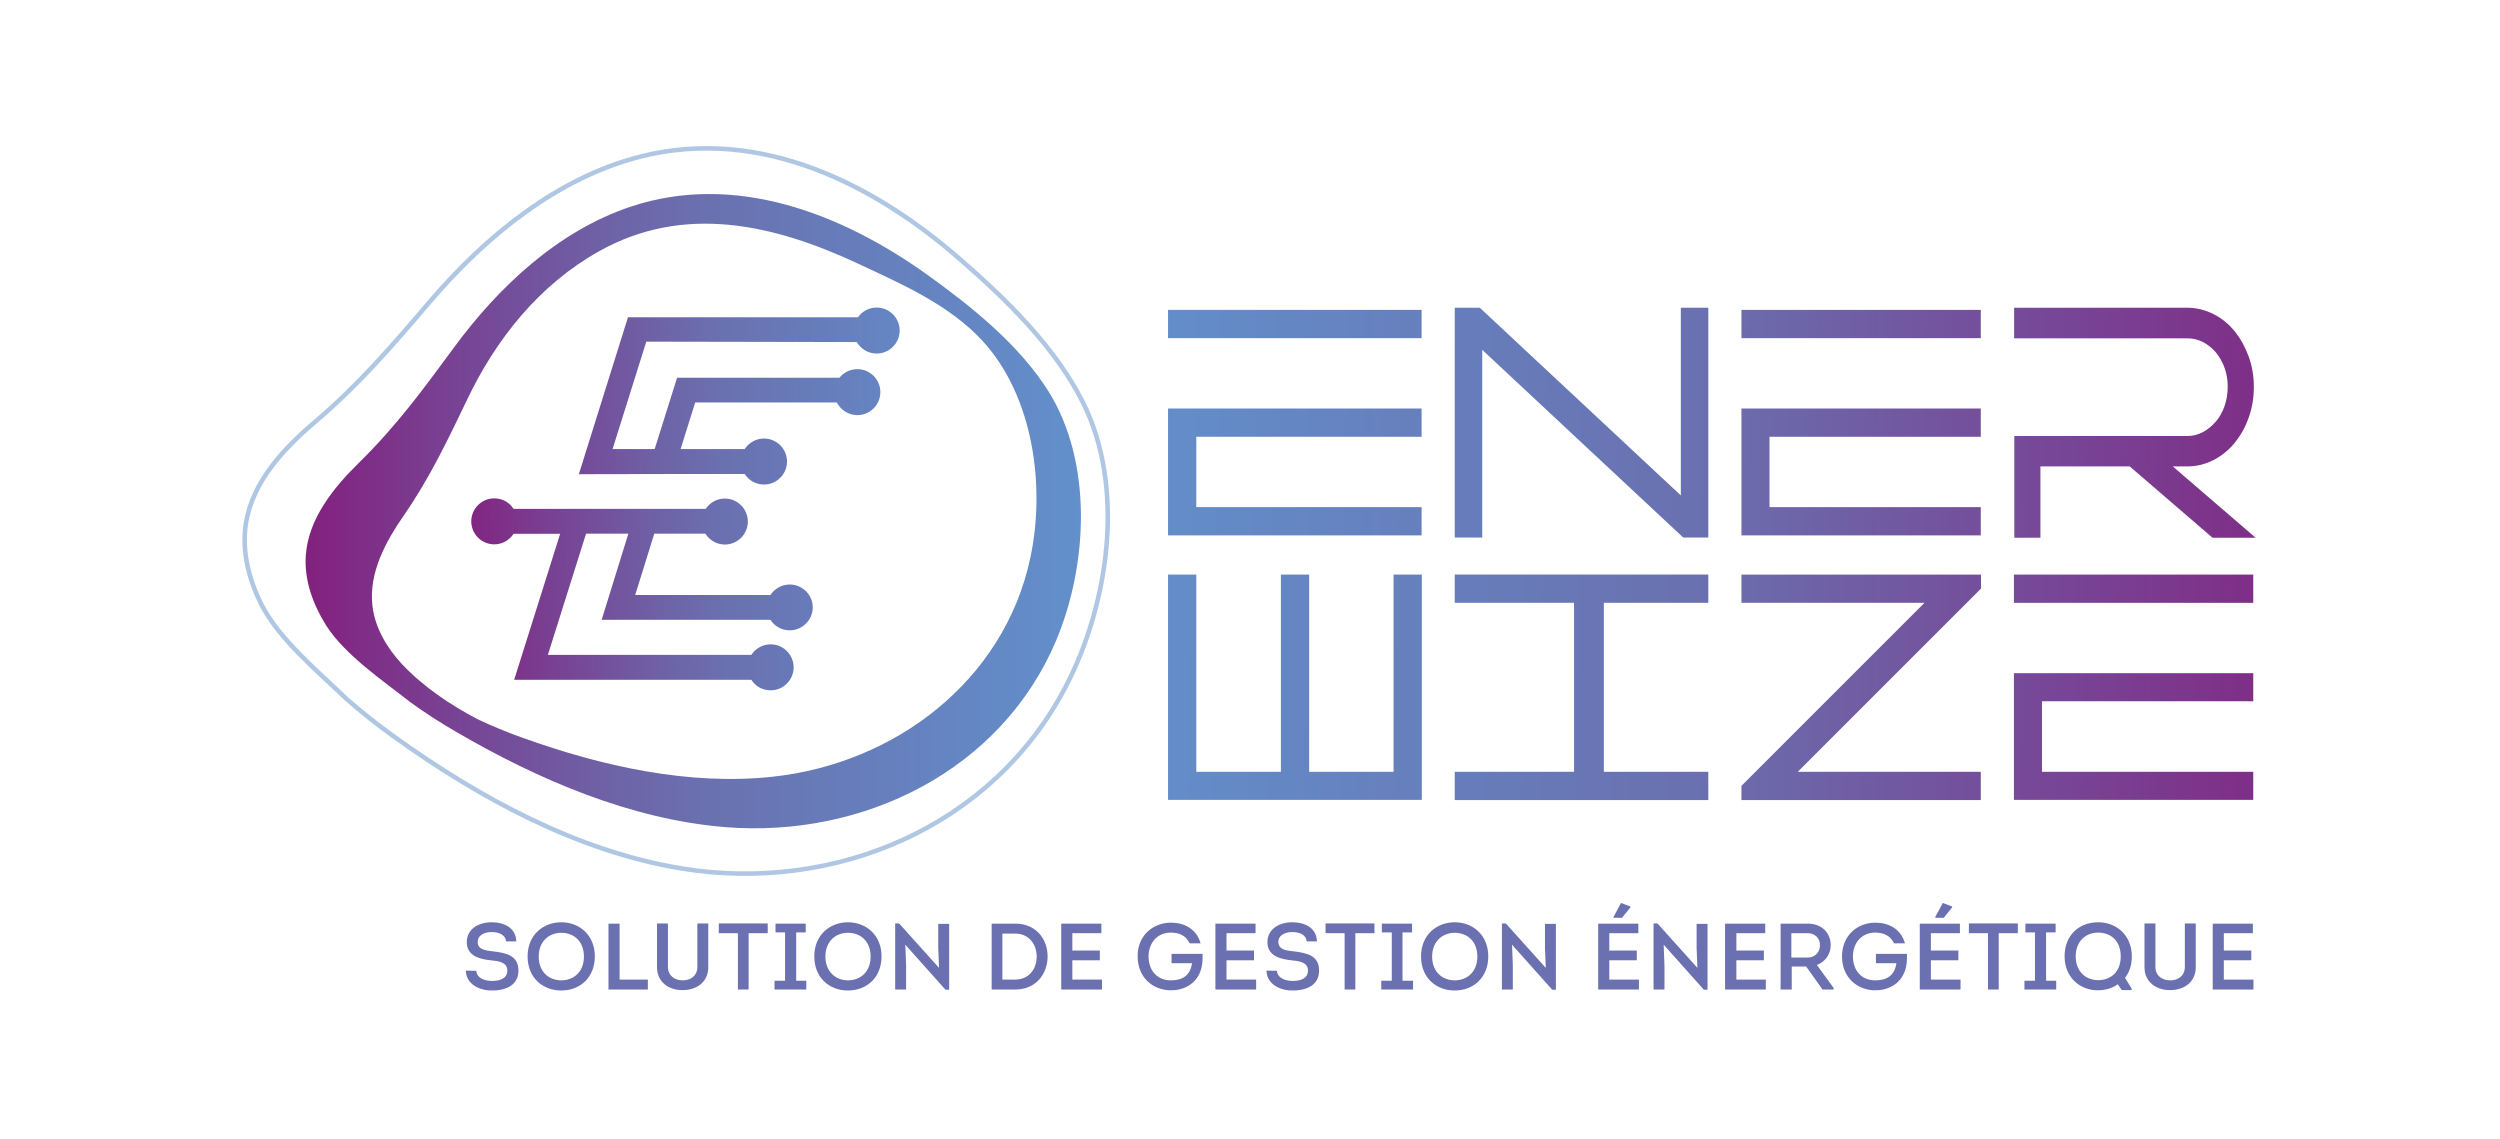 <?xml version="1.0" encoding="UTF-8" standalone="no"?>
<!-- Generator: Adobe Illustrator 27.5.0, SVG Export Plug-In . SVG Version: 6.00 Build 0)  -->

<svg
   version="1.1"
   id="Calque_1"
   x="0px"
   y="0px"
   viewBox="0 0 1282.7 584.4"
   style="enable-background:new 0 0 1282.7 584.4;"
   xml:space="preserve"
   sodipodi:docname="Logotype-SVG.svg"
   inkscape:version="1.1.2 (0a00cf5339, 2022-02-04)"
   xmlns:inkscape="http://www.inkscape.org/namespaces/inkscape"
   xmlns:sodipodi="http://sodipodi.sourceforge.net/DTD/sodipodi-0.dtd"
   xmlns="http://www.w3.org/2000/svg"
   xmlns:svg="http://www.w3.org/2000/svg"><defs
   id="defs205" /><sodipodi:namedview
   id="namedview203"
   pagecolor="#ffffff"
   bordercolor="#666666"
   borderopacity="1.0"
   inkscape:pageshadow="2"
   inkscape:pageopacity="0.0"
   inkscape:pagecheckerboard="0"
   showgrid="false"
   inkscape:zoom="1.045451"
   inkscape:cx="695.39363"
   inkscape:cy="523.21914"
   inkscape:window-width="1920"
   inkscape:window-height="1012"
   inkscape:window-x="1920"
   inkscape:window-y="0"
   inkscape:window-maximized="1"
   inkscape:current-layer="g200" />
<style
   type="text/css"
   id="style2">
	.st0{fill:url(#SVGID_1_);}
	.st1{fill:url(#SVGID_00000141413916124433329360000012757596043050866332_);}
	.st2{fill:url(#SVGID_00000004541912154028578830000008986697505115794052_);}
	.st3{fill:url(#SVGID_00000034770560027210393560000011584958704467940008_);}
	.st4{fill:url(#SVGID_00000160168163255253684820000007083377742938121884_);}
	.st5{fill:url(#SVGID_00000097495507310755759060000008858567412985605269_);}
	.st6{fill:url(#SVGID_00000097474479298584670350000001031894571723333003_);}
	.st7{fill:url(#SVGID_00000049204696169475024690000009404290350432881804_);}
	.st8{fill:url(#SVGID_00000086676499400299071200000015741041278731460269_);}
	.st9{fill:url(#SVGID_00000148659407903617510600000003424940742811752363_);}
	.st10{fill:url(#SVGID_00000051356573015294151000000012498767696533489059_);}
	.st11{fill:url(#SVGID_00000061442991845167071700000007399595280631894690_);}
	.st12{fill:url(#SVGID_00000070092636089925964330000014780206555224272550_);}
	.st13{opacity:0.5;fill:none;stroke:#6290CB;stroke-width:2.341;stroke-miterlimit:10;enable-background:new    ;}
	.st14{fill:url(#SVGID_00000031920337365029115660000007655627978770903467_);}
	.st15{fill:#6A70B0;}
</style>
<g
   id="g200">
	
		<linearGradient
   id="SVGID_1_"
   gradientUnits="userSpaceOnUse"
   x1="571.936"
   y1="232.806"
   x2="1219.409"
   y2="223.153"
   gradientTransform="matrix(1 0 0 -1 0 584.046)">
		<stop
   offset="0"
   style="stop-color:#6290CB"
   id="stop4" />
		<stop
   offset="0.46"
   style="stop-color:#6A70B0"
   id="stop6" />
		<stop
   offset="1"
   style="stop-color:#83207E"
   id="stop8" />
	</linearGradient>
	<path
   class="st0"
   d="M599.3,410.4V294.8h14.5V396h43.4V294.8h14.5V396H715V294.8h14.5v115.6H599.3L599.3,410.4z"
   id="path11" />
	
		<linearGradient
   id="SVGID_00000123430020596860768010000000668697995072744366_"
   gradientUnits="userSpaceOnUse"
   x1="571.967"
   y1="234.999"
   x2="1219.44"
   y2="225.345"
   gradientTransform="matrix(1 0 0 -1 0 584.046)">
		<stop
   offset="0"
   style="stop-color:#6290CB"
   id="stop13" />
		<stop
   offset="0.46"
   style="stop-color:#6A70B0"
   id="stop15" />
		<stop
   offset="1"
   style="stop-color:#83207E"
   id="stop17" />
	</linearGradient>
	<path
   style="fill:url(#SVGID_00000123430020596860768010000000668697995072744366_);"
   d="M746.4,410.4V396h61.2v-86.7h-61.2v-14.5   h130.1v14.5h-53.6V396h53.6v14.5H746.4z"
   id="path20" />
	
		<linearGradient
   id="SVGID_00000159450975813859197710000007172672361827899797_"
   gradientUnits="userSpaceOnUse"
   x1="571.997"
   y1="237.137"
   x2="1219.471"
   y2="227.483"
   gradientTransform="matrix(1 0 0 -1 0 584.046)">
		<stop
   offset="0"
   style="stop-color:#6290CB"
   id="stop22" />
		<stop
   offset="0.46"
   style="stop-color:#6A70B0"
   id="stop24" />
		<stop
   offset="1"
   style="stop-color:#83207E"
   id="stop26" />
	</linearGradient>
	<path
   style="fill:url(#SVGID_00000159450975813859197710000007172672361827899797_);"
   d="M893.5,410.4v-7.2l93.9-93.9h-93.9v-14.5   h122.9v7.2L922.4,396h93.9v14.5H893.5z"
   id="path29" />
	
		<linearGradient
   id="SVGID_00000134947566097623439530000008351902426205939863_"
   gradientUnits="userSpaceOnUse"
   x1="573.995"
   y1="370.731"
   x2="1221.468"
   y2="361.078"
   gradientTransform="matrix(1 0 0 -1 0 584.046)">
		<stop
   offset="0"
   style="stop-color:#6290CB"
   id="stop31" />
		<stop
   offset="0.46"
   style="stop-color:#6A70B0"
   id="stop33" />
		<stop
   offset="1"
   style="stop-color:#83207E"
   id="stop35" />
	</linearGradient>
	<polygon
   style="fill:url(#SVGID_00000134947566097623439530000008351902426205939863_);"
   points="862.4,157.9 862.4,254.2    759.8,158.4 759.2,157.9 746.4,157.9 746.4,275.8 760.5,275.8 760.5,179.5 863.1,275.3 863.7,275.8 876.5,275.8 876.5,157.9  "
   id="polygon38" />
	
		<linearGradient
   id="SVGID_00000140710469513883162280000006851592298817158024_"
   gradientUnits="userSpaceOnUse"
   x1="574.05"
   y1="374.722"
   x2="1221.524"
   y2="365.068"
   gradientTransform="matrix(1 0 0 -1 0 584.046)">
		<stop
   offset="0"
   style="stop-color:#6290CB"
   id="stop40" />
		<stop
   offset="0.46"
   style="stop-color:#6A70B0"
   id="stop42" />
		<stop
   offset="1"
   style="stop-color:#83207E"
   id="stop44" />
	</linearGradient>
	<path
   style="fill:url(#SVGID_00000140710469513883162280000006851592298817158024_);"
   d="M1114.8,239.3h7.5c4.7,0,9.2-1.1,13.3-3.2   c4.2-2.1,7.8-5.1,10.9-8.8c3-3.7,5.5-8,7.2-12.9c1.8-4.9,2.7-10.2,2.7-15.8c0-5.6-0.9-10.9-2.7-15.8c-1.8-4.9-4.2-9.2-7.2-12.9   c-3-3.7-6.7-6.7-10.9-8.8c-4.2-2.1-8.7-3.2-13.3-3.2h-88.9v15.7h88.9c2.8,0,5.5,0.6,8,1.9c2.5,1.3,4.7,3.1,6.6,5.3   c1.9,2.3,3.4,5,4.5,8c1.1,3,1.6,6.3,1.6,9.7s-0.6,6.7-1.6,9.8c-1.1,3.1-2.6,5.8-4.5,8c-1.9,2.2-4.1,4-6.6,5.4c-2.5,1.3-5.1,2-7.9,2   h-88.9v52.2h13.4v-36.6h45.8l42.5,36.6h22.1L1114.8,239.3L1114.8,239.3z"
   id="path47" />
	
		<linearGradient
   id="SVGID_00000156550629567762564300000002749534878233948085_"
   gradientUnits="userSpaceOnUse"
   x1="574.775"
   y1="423.443"
   x2="1222.248"
   y2="413.796"
   gradientTransform="matrix(1 0 0 -1 0 584.046)">
		<stop
   offset="0"
   style="stop-color:#6290CB"
   id="stop49" />
		<stop
   offset="0.46"
   style="stop-color:#6A70B0"
   id="stop51" />
		<stop
   offset="1"
   style="stop-color:#83207E"
   id="stop53" />
	</linearGradient>
	<polygon
   style="fill:url(#SVGID_00000156550629567762564300000002749534878233948085_);"
   points="907.9,173.5 1001.9,173.5    1016.3,173.5 1016.3,159 893.5,159 893.5,173.5  "
   id="polygon56" />
	
		<linearGradient
   id="SVGID_00000056399895884782078320000010650815750723697546_"
   gradientUnits="userSpaceOnUse"
   x1="573.644"
   y1="347.576"
   x2="1221.118"
   y2="337.928"
   gradientTransform="matrix(1 0 0 -1 0 584.046)">
		<stop
   offset="0"
   style="stop-color:#6290CB"
   id="stop58" />
		<stop
   offset="0.46"
   style="stop-color:#6A70B0"
   id="stop60" />
		<stop
   offset="1"
   style="stop-color:#83207E"
   id="stop62" />
	</linearGradient>
	<polygon
   style="fill:url(#SVGID_00000056399895884782078320000010650815750723697546_);"
   points="1016.3,224.1 1016.3,209.6    1001.9,209.6 907.9,209.6 893.5,209.6 893.5,274.7 1016.3,274.7 1016.3,260.2 907.9,260.2 907.9,224.1  "
   id="polygon65" />
	
		<linearGradient
   id="SVGID_00000136408955199932980830000000114536660154474415_"
   gradientUnits="userSpaceOnUse"
   x1="572.784"
   y1="289.801"
   x2="1220.257"
   y2="280.147"
   gradientTransform="matrix(1 0 0 -1 0 584.046)">
		<stop
   offset="0"
   style="stop-color:#6290CB"
   id="stop67" />
		<stop
   offset="0.46"
   style="stop-color:#6A70B0"
   id="stop69" />
		<stop
   offset="1"
   style="stop-color:#83207E"
   id="stop71" />
	</linearGradient>
	<polygon
   style="fill:url(#SVGID_00000136408955199932980830000000114536660154474415_);"
   points="1047.7,309.3 1141.7,309.3    1156.1,309.3 1156.1,294.8 1033.3,294.8 1033.3,309.3  "
   id="polygon74" />
	
		<linearGradient
   id="SVGID_00000020382769342551848370000006140565628799073673_"
   gradientUnits="userSpaceOnUse"
   x1="571.653"
   y1="213.929"
   x2="1219.127"
   y2="204.282"
   gradientTransform="matrix(1 0 0 -1 0 584.046)">
		<stop
   offset="0"
   style="stop-color:#6290CB"
   id="stop76" />
		<stop
   offset="0.46"
   style="stop-color:#6A70B0"
   id="stop78" />
		<stop
   offset="1"
   style="stop-color:#83207E"
   id="stop80" />
	</linearGradient>
	<polygon
   style="fill:url(#SVGID_00000020382769342551848370000006140565628799073673_);"
   points="1156.1,359.8 1156.1,345.4    1141.7,345.4 1047.7,345.4 1033.3,345.4 1033.3,410.4 1156.1,410.4 1156.1,396 1047.7,396 1047.7,359.8  "
   id="polygon83" />
	
		<linearGradient
   id="SVGID_00000146475673476443386030000007561758197859218063_"
   gradientUnits="userSpaceOnUse"
   x1="574.714"
   y1="419.116"
   x2="1222.187"
   y2="409.462"
   gradientTransform="matrix(1 0 0 -1 0 584.046)">
		<stop
   offset="0"
   style="stop-color:#6290CB"
   id="stop85" />
		<stop
   offset="0.46"
   style="stop-color:#6A70B0"
   id="stop87" />
		<stop
   offset="1"
   style="stop-color:#83207E"
   id="stop89" />
	</linearGradient>
	<polygon
   style="fill:url(#SVGID_00000146475673476443386030000007561758197859218063_);"
   points="613.8,173.5 707.7,173.5    729.4,173.5 729.4,159 599.3,159 599.3,173.5  "
   id="polygon92" />
	
		<linearGradient
   id="SVGID_00000132075781072985117190000017116378400483203976_"
   gradientUnits="userSpaceOnUse"
   x1="573.583"
   y1="343.249"
   x2="1221.056"
   y2="333.596"
   gradientTransform="matrix(1 0 0 -1 0 584.046)">
		<stop
   offset="0"
   style="stop-color:#6290CB"
   id="stop94" />
		<stop
   offset="0.46"
   style="stop-color:#6A70B0"
   id="stop96" />
		<stop
   offset="1"
   style="stop-color:#83207E"
   id="stop98" />
	</linearGradient>
	<polygon
   style="fill:url(#SVGID_00000132075781072985117190000017116378400483203976_);"
   points="729.4,224.1 729.4,209.6    707.7,209.6 613.8,209.6 599.3,209.6 599.3,274.7 729.4,274.7 729.4,260.2 613.8,260.2 613.8,224.1  "
   id="polygon101" />
	
		<linearGradient
   id="SVGID_00000145777147591012038980000001078057988158039991_"
   gradientUnits="userSpaceOnUse"
   x1="234.788"
   y1="276.927"
   x2="502.805"
   y2="283.33"
   gradientTransform="matrix(1 0 0 -1 0 584.046)">
		<stop
   offset="0"
   style="stop-color:#83207E"
   id="stop103" />
		<stop
   offset="0.17"
   style="stop-color:#793F91"
   id="stop105" />
		<stop
   offset="0.39"
   style="stop-color:#6E62A7"
   id="stop107" />
		<stop
   offset="0.51"
   style="stop-color:#6A70B0"
   id="stop109" />
		<stop
   offset="1"
   style="stop-color:#6290CB"
   id="stop111" />
	</linearGradient>
	<path
   style="fill:url(#SVGID_00000145777147591012038980000001078057988158039991_);"
   d="M405.2,299.9c-4.2,0-7.8,2.2-9.9,5.4   h-69.4l9.8-31.5h26.2c2.1,3.3,5.8,5.6,10,5.6c6.5,0,11.8-5.3,11.8-11.8c0-6.5-5.3-11.8-11.8-11.8c-4.1,0-7.7,2.1-9.8,5.3h-98.6   c-2.1-3.3-5.7-5.4-9.9-5.4c-6.5,0-11.8,5.3-11.8,11.8c0,6.5,5.3,11.8,11.8,11.8c4.2,0,7.8-2.2,9.9-5.4h23.9l-23.6,74.9h121.7   c2.1,3.3,5.7,5.4,9.9,5.4c6.5,0,11.8-5.3,11.8-11.8c0-6.5-5.3-11.8-11.8-11.8c-4.2,0-7.8,2.2-9.9,5.4H281.1l19.6-62.2h21.7   L308.7,318h86.6c2.1,3.3,5.7,5.4,9.9,5.4c6.5,0,11.8-5.3,11.8-11.8C417,305.2,411.7,299.9,405.2,299.9L405.2,299.9z"
   id="path114" />
	
		<linearGradient
   id="SVGID_00000153670075184455495390000002353221744526090631_"
   gradientUnits="userSpaceOnUse"
   x1="232.416"
   y1="376.274"
   x2="500.434"
   y2="382.677"
   gradientTransform="matrix(1 0 0 -1 0 584.046)">
		<stop
   offset="0"
   style="stop-color:#83207E"
   id="stop116" />
		<stop
   offset="0.17"
   style="stop-color:#793F91"
   id="stop118" />
		<stop
   offset="0.39"
   style="stop-color:#6E62A7"
   id="stop120" />
		<stop
   offset="0.51"
   style="stop-color:#6A70B0"
   id="stop122" />
		<stop
   offset="1"
   style="stop-color:#6290CB"
   id="stop124" />
	</linearGradient>
	<path
   style="fill:url(#SVGID_00000153670075184455495390000002353221744526090631_);"
   d="M439.6,175.5c2,3.5,5.8,5.9,10.2,5.9   c6.5,0,11.8-5.3,11.8-11.8s-5.3-11.8-11.8-11.8c-4,0-7.5,2-9.6,5h-118L297,243.3l52.1-0.1h33c2.1,3.3,5.7,5.4,9.9,5.4   c6.5,0,11.8-5.3,11.8-11.8s-5.3-11.8-11.8-11.8c-4.2,0-7.8,2.2-9.9,5.4h-32.9l7.5-23.9h72.7c1.9,3.8,5.9,6.5,10.5,6.5   c6.5,0,11.8-5.3,11.8-11.8c0-6.5-5.3-11.8-11.8-11.8c-3.7,0-7,1.7-9.2,4.4h-83.3l-11.5,36.6l-21.6,0l17.3-55.1L439.6,175.5   L439.6,175.5z"
   id="path127" />
	<path
   class="st13"
   d="M555.8,206.8c21.7,43.7,13.1,103-8.9,145.3c-37.9,72.9-119.6,106.2-197.1,93.5   c-53.4-8.7-103.8-36.2-147.4-67.5c-8.8-6.3-17-12.8-24.5-19.4c-14.4-13.9-34.6-30.5-43.8-48.6c-6.4-12.8-10.2-27.4-7.9-41.7   c3.4-21.2,19.2-38.1,35.4-51.9c22.7-19.3,40-39.5,59.2-62c28.5-33.3,65.2-63.4,108-74.2c61-15.4,119.3,13.8,164,52.9   C515.8,153.2,541.5,178,555.8,206.8L555.8,206.8z"
   id="path129" />
	
		<linearGradient
   id="SVGID_00000175289456384328106800000001098026800911101363_"
   gradientUnits="userSpaceOnUse"
   x1="156.744"
   y1="321.79"
   x2="554.589"
   y2="321.79"
   gradientTransform="matrix(1 0 0 -1 0 584.046)">
		<stop
   offset="0"
   style="stop-color:#83207E"
   id="stop131" />
		<stop
   offset="0.17"
   style="stop-color:#793F91"
   id="stop133" />
		<stop
   offset="0.39"
   style="stop-color:#6E62A7"
   id="stop135" />
		<stop
   offset="0.51"
   style="stop-color:#6A70B0"
   id="stop137" />
		<stop
   offset="1"
   style="stop-color:#6290CB"
   id="stop139" />
	</linearGradient>
	<path
   style="fill:url(#SVGID_00000175289456384328106800000001098026800911101363_);"
   d="M537.9,200.7   c-15.2-24.2-40.3-44.1-62.5-60c-43.4-31-98.2-52.5-151.7-34.7c-37.5,12.5-68.1,41.4-91,72.6c-15.5,21.1-29.4,40-48.2,58.5   c-13.5,13.2-26.3,29.1-27.6,47.9c-0.9,12.7,3.7,25.2,10.5,36c9.7,15.2,29.2,28.3,43.3,39.4c7.3,5.3,15.2,10.4,23.7,15.3   c41.7,24.3,89.3,44.8,138,48.7c70.7,5.6,141.4-29.2,169.5-95.8C558.1,290,560.9,237.5,537.9,200.7L537.9,200.7z M528.6,286.4   c-13.5,63-69.4,105.3-132,112.1c-43.1,4.7-87.9-5.4-128.3-19.9c-8.2-2.9-15.9-6.1-23.1-9.5c-14.1-7.4-28-16.7-39-28.4   c-7.7-8.3-13.8-18.6-15.1-29.8c-2-16.7,6.6-32.8,16.2-46.6c13.3-19.3,22.3-38.3,32.4-59.3c14.8-31.1,37.1-59,67.7-76.1   c43.7-24.5,89.8-13.7,132.7,6.3c22,10.3,46.8,21,64,39.7C530.3,203.3,536.5,249.8,528.6,286.4L528.6,286.4z"
   id="path142" />
	<path
   class="st15"
   d="M244.4,498.1c0.2,3.8,4.4,5.2,8.1,5.2s7.8-1.1,7.8-5.3c0-4.4-4.6-4.9-8.5-5.3c-6.2-0.6-12.3-2.5-12.3-9.3   s6.1-10.2,12.7-10.2c6.6,0,12.5,2.9,12.7,9.8h-5.3c-0.2-3.6-4.1-4.8-7.4-4.8c-3.1,0-7.1,1.3-7.1,5.1s3.8,4.4,7.7,4.8   c6.9,0.8,13.2,2.1,13.2,9.9c0,7.8-7,10.2-13.3,10.2c-6.6,0.1-13.5-3.1-13.7-10.2L244.4,498.1L244.4,498.1z"
   id="path144" />
	<path
   class="st15"
   d="M287.9,508.2c-9.3,0-17.2-6.4-17.2-17.5s8.1-17.5,17.3-17.5s17.2,6.5,17.2,17.5   C305.2,501.1,298.1,508.2,287.9,508.2L287.9,508.2z M288,503c6.3,0,11.6-4.3,11.6-12.2c0-7.9-5.2-12.2-11.6-12.2   c-6.3,0-11.6,4.4-11.6,12.2S281.6,503,288,503z"
   id="path146" />
	<path
   class="st15"
   d="M317.8,502.6h14.6v5.1h-20.2v-33.8h5.7V502.6L317.8,502.6z"
   id="path148" />
	<path
   class="st15"
   d="M337.1,496.3v-22.5h5.6v22.3c0,4.4,3.3,6.9,7.6,6.9s7.5-2.5,7.5-6.9v-22.3h5.6v22.5c0,7.5-5.9,11.7-13.1,11.7   C343.2,508.1,337.1,503.9,337.1,496.3L337.1,496.3z"
   id="path150" />
	<path
   class="st15"
   d="M368.8,478.8v-5h25.1v5h-9.8v28.9h-5.5v-28.9H368.8z"
   id="path152" />
	<path
   class="st15"
   d="M413.7,503.2v4.5h-16.3v-4.5h5.4v-24.8h-4.9v-4.5h15.5v4.5h-4.9v24.8H413.7L413.7,503.2z"
   id="path154" />
	<path
   class="st15"
   d="M435,508.2c-9.3,0-17.2-6.4-17.2-17.5s8.1-17.5,17.3-17.5s17.2,6.5,17.2,17.5   C452.3,501.1,445.2,508.2,435,508.2L435,508.2z M435.1,503c6.3,0,11.6-4.3,11.6-12.2c0-7.9-5.2-12.2-11.6-12.2s-11.6,4.4-11.6,12.2   S428.8,503,435.1,503z"
   id="path156" />
	<path
   class="st15"
   d="M464.5,484.7l0.4,10.7v12.3h-5.6v-33.9h2l20.5,22.8l-0.4-10.3v-12.3h5.6v33.8h-1.9L464.5,484.7z"
   id="path158" />
	<path
   class="st15"
   d="M521,473.9c10.5,0,16.5,7.9,16.5,16.8s-5.9,17-16.5,17h-12.2v-33.8H521z M520.9,502.6c7,0,11-5.4,11-11.8   s-4.1-11.8-11-11.8h-6.6v23.6L520.9,502.6L520.9,502.6z"
   id="path160" />
	<path
   class="st15"
   d="M565.1,478.8h-14.9v8.9h14.1v5h-14.1v9.9h15.2v5.1h-20.9v-33.8h20.6V478.8L565.1,478.8z"
   id="path162" />
	<path
   class="st15"
   d="M600.8,473.4c6.7,0,13.1,3.1,15.2,10.6h-5.6c-1.9-3.9-5.2-5.5-9.7-5.5c-7.1,0-11.4,5.5-11.4,12.2   c0,7.2,4.4,12.3,11.4,12.3c5.8,0,10-2.3,10.9-8.8h-10.5v-4.8H617c0.1,3.2,0,6.2-1.2,9.2c-2.5,6.4-8.4,9.5-15,9.5   c-9.2,0-17.1-6.5-17.1-17.4C583.6,479.9,591.7,473.4,600.8,473.4L600.8,473.4z"
   id="path164" />
	<path
   class="st15"
   d="M644.2,478.8h-14.9v8.9h14.1v5h-14.1v9.9h15.2v5.1h-20.9v-33.8h20.6V478.8L644.2,478.8z"
   id="path166" />
	<path
   class="st15"
   d="M655.2,498.1c0.2,3.8,4.4,5.2,8.1,5.2c3.7,0,7.8-1.1,7.8-5.3c0-4.4-4.6-4.9-8.5-5.3   c-6.2-0.6-12.3-2.5-12.3-9.3s6.1-10.2,12.7-10.2c6.6,0,12.5,2.9,12.7,9.8h-5.3c-0.2-3.6-4.1-4.8-7.4-4.8c-3.1,0-7.1,1.3-7.1,5.1   s3.8,4.4,7.7,4.8c6.9,0.8,13.2,2.1,13.2,9.9c0,7.8-7,10.2-13.3,10.2c-6.6,0.1-13.5-3.1-13.7-10.2L655.2,498.1L655.2,498.1z"
   id="path168" />
	<path
   class="st15"
   d="M680.1,478.8v-5h25.1v5h-9.8v28.9h-5.5v-28.9H680.1z"
   id="path170" />
	<path
   class="st15"
   d="M725,503.2v4.5h-16.3v-4.5h5.4v-24.8H709v-4.5h15.5v4.5h-4.9v24.8H725L725,503.2z"
   id="path172" />
	<path
   class="st15"
   d="M746.3,508.2c-9.3,0-17.2-6.4-17.2-17.5s8.1-17.5,17.3-17.5c9.2,0,17.2,6.5,17.2,17.5   C763.6,501.1,756.5,508.2,746.3,508.2L746.3,508.2z M746.4,503c6.3,0,11.6-4.3,11.6-12.2c0-7.9-5.2-12.2-11.6-12.2   c-6.3,0-11.6,4.4-11.6,12.2S740,503,746.4,503z"
   id="path174" />
	<path
   class="st15"
   d="M775.8,484.7l0.4,10.7v12.3h-5.6v-33.9h2l20.5,22.8l-0.4-10.3v-12.3h5.6v33.8h-1.9L775.8,484.7z"
   id="path176" />
	<path
   class="st15"
   d="M840.6,478.8h-14.9v8.9h14.1v5h-14.1v9.9h15.2v5.1H820v-33.8h20.6V478.8L840.6,478.8z M827.9,470.4l3.8-7.1   l4.8,1.8v0.5l-4.3,5.3h-4.4L827.9,470.4L827.9,470.4z"
   id="path178" />
	<path
   class="st15"
   d="M853.6,484.7l0.4,10.7v12.3h-5.6v-33.9h2l20.5,22.8l-0.4-10.3v-12.3h5.6v33.8h-1.9L853.6,484.7z"
   id="path180" />
	<path
   class="st15"
   d="m 905.8,478.8 h -14.9 v 8.9 H 905 v 5 h -14.1 v 9.9 H 906 v 5.1 h -20.9 v -33.8 h 20.6 v 4.9 z"
   id="path182"
   sodipodi:nodetypes="cccccccccccccc" />
	<path
   class="st15"
   d="M940.8,506.9v0.8h-5.7l-8.4-11.8h-7.4v11.8h-5.7v-33.8h14c7.3,0,11.7,5,11.7,11c0,4.7-2.8,8.6-7.1,10.2   L940.8,506.9L940.8,506.9z M927.5,491.3c3.7,0,6.3-2.7,6.3-6.3c0-3.7-2.6-6.2-6.3-6.2h-8.4v12.5H927.5z"
   id="path184" />
	<path
   class="st15"
   d="M962.2,473.4c6.7,0,13.1,3.1,15.2,10.6h-5.6c-1.9-3.9-5.2-5.5-9.7-5.5c-7.1,0-11.4,5.5-11.4,12.2   c0,7.2,4.4,12.3,11.4,12.3c5.8,0,10-2.3,10.9-8.8h-10.5v-4.8h15.9c0.1,3.2,0,6.2-1.2,9.2c-2.5,6.4-8.4,9.5-15,9.5   c-9.2,0-17.1-6.5-17.1-17.4C945.1,479.9,953.1,473.4,962.2,473.4L962.2,473.4z"
   id="path186" />
	<path
   class="st15"
   d="M1005.6,478.8h-14.9v8.9h14.1v5h-14.1v9.9h15.2v5.1H985v-33.8h20.6V478.8L1005.6,478.8z M993,470.4l3.8-7.1   l4.8,1.8v0.5l-4.3,5.3H993L993,470.4L993,470.4z"
   id="path188" />
	<path
   class="st15"
   d="M1010.2,478.8v-5h25.1v5h-9.8v28.9h-5.5v-28.9H1010.2z"
   id="path190" />
	<path
   class="st15"
   d="M1055,503.2v4.5h-16.3v-4.5h5.4v-24.8h-4.9v-4.5h15.5v4.5h-4.9v24.8H1055L1055,503.2z"
   id="path192" />
	<path
   class="st15"
   d="M1093.7,508h-5.1l-2-3c-2.9,2.1-6.5,3.1-10.3,3.1c-9.3,0-17-6.8-17-17.4s7.1-17.5,17.3-17.5   c9.1,0,17.2,6.5,17.2,17.5c0,4.4-1.2,8.1-3.5,11l3.4,5.5L1093.7,508L1093.7,508z M1076.5,502.9c6.3,0,11.6-4,11.6-12.2   c0-8.2-5.2-12.2-11.6-12.2c-6.4,0-11.5,4.5-11.5,12.2C1065,498.5,1070.2,502.9,1076.5,502.9L1076.5,502.9z"
   id="path194" />
	<path
   class="st15"
   d="M1100.3,496.3v-22.5h5.6v22.3c0,4.4,3.3,6.9,7.6,6.9c4.3,0,7.5-2.5,7.5-6.9v-22.3h5.6v22.5   c0,7.5-5.9,11.7-13.1,11.7C1106.4,508.1,1100.3,503.9,1100.3,496.3L1100.3,496.3z"
   id="path196" />
	<path
   class="st15"
   d="M1155.9,478.8H1141v8.9h14.1v5H1141v9.9h15.2v5.1h-20.9v-33.8h20.6V478.8L1155.9,478.8z"
   id="path198" />
</g>
</svg>

